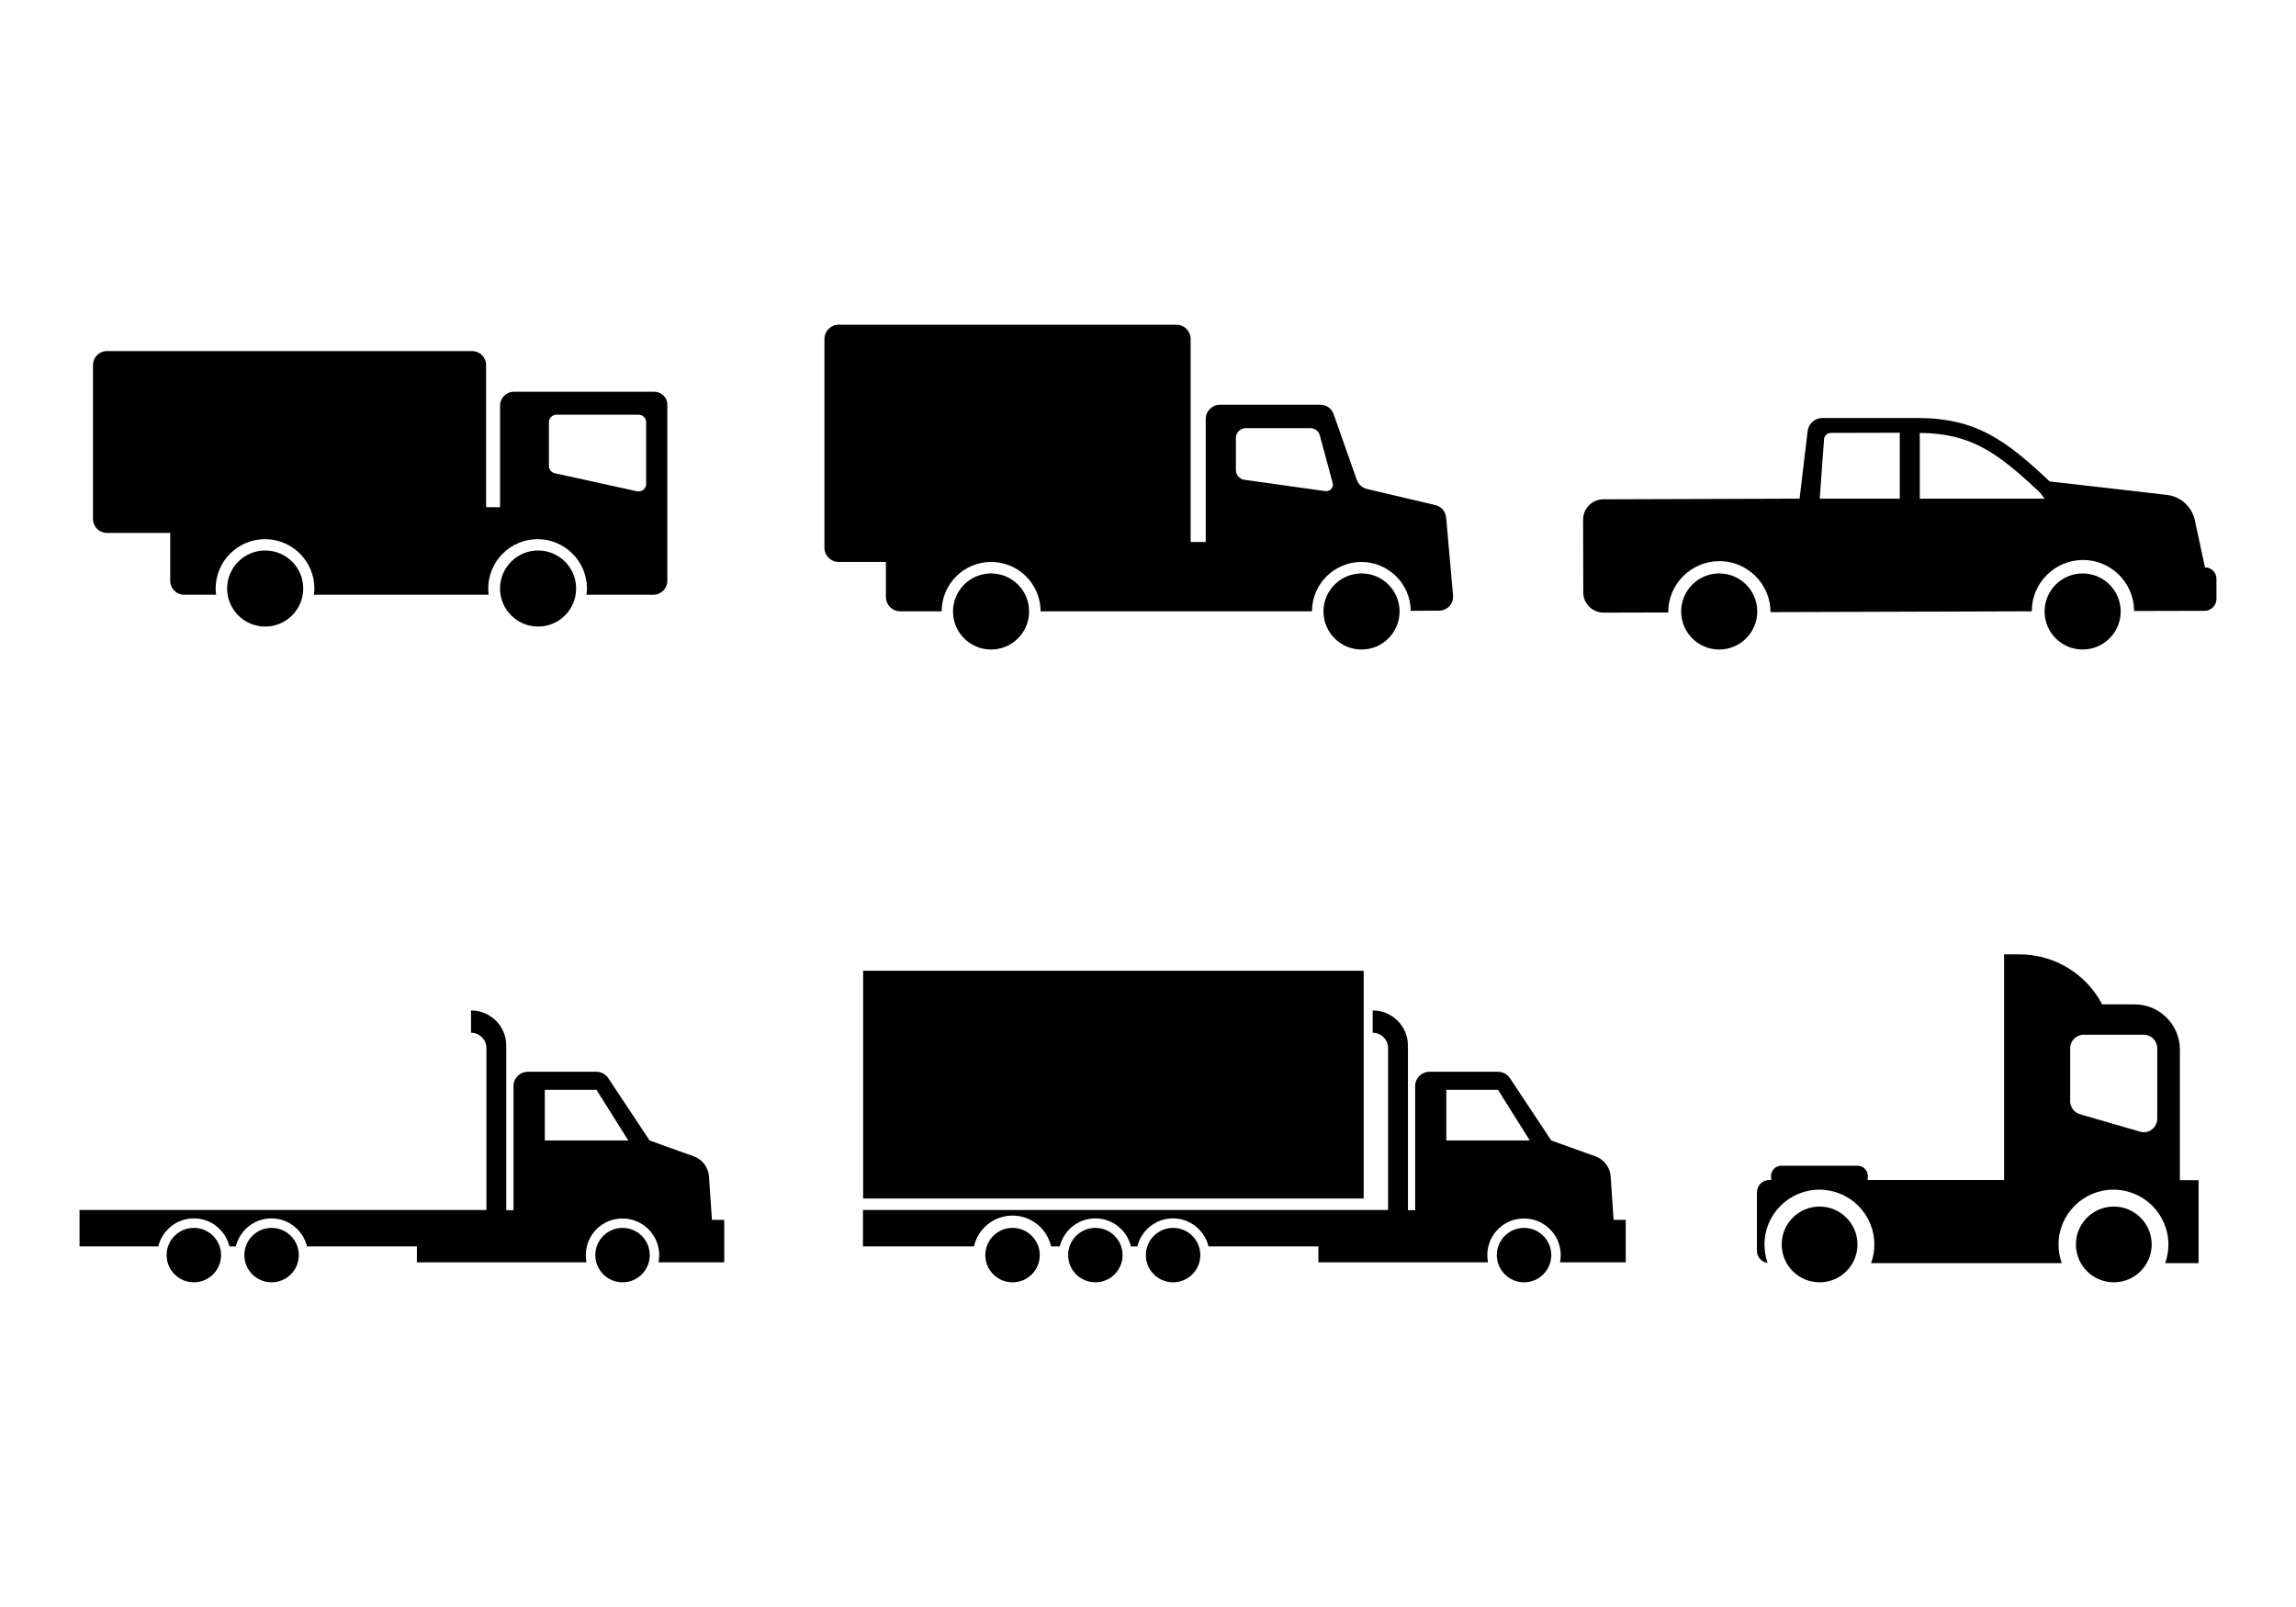 <?xml version="1.0" encoding="utf-8"?>
<!-- Generator: Adobe Illustrator 21.0.2, SVG Export Plug-In . SVG Version: 6.00 Build 0)  -->
<svg version="1.1" id="Layer_1" xmlns="http://www.w3.org/2000/svg" xmlns:xlink="http://www.w3.org/1999/xlink" x="0px" y="0px"
	 width="1400px" height="980px" viewBox="0 0 1400 980" enable-background="new 0 0 1400 980" xml:space="preserve">
<g>
	<path d="M398.8,238.9h-85.4c-4.7,0-8.5,3.8-8.5,8.5v61.9h-8.5v-86.7c0-4.7-3.8-8.5-8.5-8.5H65.2c-4.7,0-8.5,3.8-8.5,8.5v93.9
		c0,4.7,3.8,8.5,8.5,8.5h38.6v29.2c0,4.7,3.8,8.5,8.5,8.5h19.5c-0.2-1.3-0.3-2.5-0.3-3.8c0-16.6,13.5-30.1,30.1-30.1
		c16.6,0,30.1,13.5,30.1,30.1c0,1.3-0.1,2.6-0.3,3.8h106.6c-0.2-1.3-0.3-2.5-0.3-3.8c0-16.6,13.5-30.1,30.1-30.1
		c16.6,0,30.1,13.5,30.1,30.1c0,1.3-0.1,2.6-0.3,3.8h6.6h2.1h32.1c4.7,0,8.5-3.8,8.5-8.5V247.4C407.3,242.7,403.5,238.9,398.8,238.9
		z M394,295.1c0,2.9-2.7,5.1-5.6,4.5l-50.1-11c-2.1-0.5-3.6-2.3-3.6-4.5v-26.6c0-2.5,2.1-4.6,4.6-4.6h50.1c2.5,0,4.6,2.1,4.6,4.6
		V295.1z"/>
	<circle cx="161.7" cy="358.9" r="23.2"/>
	<circle cx="328.1" cy="358.9" r="23.2"/>
</g>
<g>
	<circle cx="830.2" cy="372.9" r="23.2"/>
	<path d="M886,363l-4.2-47.3c-0.3-3.7-3-6.9-6.7-7.7l-41.6-9.8c-2.9-0.7-5.2-2.8-6.2-5.6l-14.1-40c-1.2-3.5-4.5-5.8-8.2-5.8h-61.1
		c-4.8,0-8.7,3.9-8.7,8.7v75.1c-0.4-0.1-0.8-0.1-1.2-0.1H726V206.7c0-4.8-3.9-8.7-8.7-8.7H511.4c-4.8,0-8.7,3.9-8.7,8.7V334
		c0,4.8,3.9,8.7,8.7,8.7h28.8v21.4c0,4.8,3.9,8.7,8.7,8.7h25.3c0-16.6,13.5-30.1,30.1-30.1h0.1c16.6,0,30.1,13.5,30.1,30.1h108.1
		v-0.1c0.4,0.1,0.8,0.1,1.2,0.1l56.2,0c0,0,0,0,0,0c0-16.6,13.5-30.1,30.1-30.1c16.5,0,30,13.4,30.1,29.8l17.1-0.1
		C882.5,372.5,886.5,368.1,886,363z M808.1,299.5l-49.3-6.9c-3-0.4-5.2-3-5.2-6v-19.5c0-3.3,2.7-6,6-6H799c2.7,0,5.1,1.8,5.8,4.5
		l7.8,28.9C813.4,297.2,811,299.9,808.1,299.5z"/>
	<circle cx="604.3" cy="372.9" r="23.2"/>
</g>
<g>
	<circle cx="1048.3" cy="372.9" r="23.2"/>
	<circle cx="1269.9" cy="372.9" r="23.2"/>
	<path d="M1351.5,365.3l0-12.3c0-3.9-3.1-7-7-7l-6.2-28.8c-1.8-8.2-8.6-14.4-17-15.4l-71.5-8.2v0c-26.6-25-44.7-38.8-81.2-38.7
		l-57.3,0c-4.7,0-8.6,3.5-9.1,8.1l-4.9,41.1l-119.7,0.4c-6.8,0-12.3,5.6-12.3,12.4l0.1,44.4c0,6.8,5.6,12.3,12.4,12.3l39.4-0.1
		c0,0,0,0,0,0c-0.1-17.2,13.9-31.2,31.1-31.3c17.2-0.1,31.2,13.9,31.3,31.1c0,0,0,0,0,0l159.3-0.5c0,0,0,0,0,0
		c-0.1-17.2,13.9-31.2,31.1-31.3c17.2-0.1,31.2,13.9,31.3,31.1c0,0,0,0,0,0l43.4-0.1l0,0C1348.4,372.3,1351.5,369.1,1351.5,365.3z
		 M1158.4,304.1h-48.8l2.6-35.9c0-2.3,1.8-4.1,4.1-4.2l42.1-0.1V304.1z M1170.6,304.1V264c31.4,0.3,47.3,12,73.1,36.2l3,3.9H1170.6z
		"/>
</g>
<g>
	<circle cx="118.2" cy="765.4" r="16.6"/>
	<circle cx="165.6" cy="765.4" r="16.6"/>
	<path d="M434.1,743.9l-1.8-26.5c-0.4-5.5-4-10.3-9.2-12.2l-27-9.7l-25.2-38c-1.6-2.4-4.3-3.9-7.2-3.9h-41.9c-4.8,0-8.7,3.9-8.7,8.7
		v75.7h-4.4V637.7c0-11.9-9.6-21.5-21.5-21.5v13.6c5.2,0,9.4,4.2,9.4,9.4v98.7h-2.3h-40.2H48.5v22.2h48c2.4-9.8,11.2-17.1,21.7-17.1
		c10.5,0,19.3,7.3,21.7,17.1h3.9c2.4-9.8,11.2-17.1,21.7-17.1s19.3,7.3,21.7,17.1h67v9.7h59h36.6h7.8c-0.3-1.4-0.4-2.9-0.4-4.4
		c0-12.7,10.6-23,23.5-22.3c10.8,0.5,19.8,8.9,21.1,19.6c0.3,2.4,0.2,4.8-0.3,7.1h24.4h10h5.7v-25.9H434.1z M332.2,695.5v-30.9h31.5
		l19.4,30.9H332.2z"/>
	<circle cx="379.6" cy="765.4" r="16.6"/>
</g>
<g>
	<circle cx="667.9" cy="765.4" r="16.6"/>
	<circle cx="617.4" cy="765.4" r="16.6"/>
	<circle cx="715.3" cy="765.4" r="16.6"/>
	<circle cx="929.3" cy="765.4" r="16.6"/>
	<rect x="526.3" y="592" width="305.2" height="138.9"/>
	<path d="M983.9,743.9l-1.8-26.5c-0.4-5.5-4-10.3-9.2-12.2l-27-9.7l-25.2-38c-1.6-2.4-4.3-3.9-7.2-3.9h-41.9c-4.8,0-8.7,3.9-8.7,8.7
		v75.7h-4.4V637.7c0-11.9-9.6-21.5-21.5-21.5v13.6c5.2,0,9.4,4.2,9.4,9.4v98.7h-2.3H804H526.2v22.2h67.7c2.4-10.8,12-18.8,23.5-18.8
		s21.1,8.1,23.5,18.8h5.3c2.4-9.8,11.2-17.1,21.7-17.1s19.3,7.3,21.7,17.1h3.9c2.4-9.8,11.2-17.1,21.7-17.1
		c10.5,0,19.3,7.3,21.7,17.1h67v9.7h59h36.6h7.8c-0.3-1.4-0.4-2.9-0.4-4.4c0-12.7,10.6-23,23.5-22.3c10.8,0.5,19.8,8.9,21.1,19.6
		c0.3,2.4,0.2,4.8-0.3,7.1h24.4h10h5.7v-25.9H983.9z M881.9,695.5v-30.9h31.5l19.4,30.9H881.9z"/>
</g>
<g>
	<circle cx="1109.5" cy="758.9" r="23.1"/>
	<circle cx="1288.9" cy="758.9" r="23.1"/>
	<path d="M1329.2,719.6v-79.5c0-15.2-12.4-27.6-27.6-27.6h-19.8v0c-9.8-18.8-29.3-30.5-50.5-30.5h-9.3v30.5v107.1h-83.3
		c0.1-0.4,0.2-0.9,0.2-1.4v-1.1c0-3.4-2.8-6.2-6.2-6.2h-46.6c-3.4,0-6.2,2.8-6.2,6.2v1.1c0,0.5,0.1,0.9,0.2,1.4h-1.3
		c-4.1,0-7.5,3.3-7.5,7.5v35.7c0,3.8,2.8,6.9,6.5,7.4c-1.2-3.5-1.9-7.3-1.9-11.2c0-18.5,15-33.5,33.5-33.5c18.5,0,33.5,15,33.5,33.5
		c0,4-0.7,7.7-2,11.3h116.3c-1.3-3.5-2-7.3-2-11.3c0-18.5,15-33.5,33.5-33.5c18.5,0,33.5,15,33.5,33.5c0,4-0.7,7.7-2,11.3h20.4
		v-50.6H1329.2z M1315.4,682.2c0,5.5-5.3,9.5-10.6,7.9l-36.5-10.6c-3.5-1-6-4.3-6-7.9v-32.3c0-4.6,3.7-8.3,8.3-8.3h36.5
		c4.6,0,8.3,3.7,8.3,8.3V682.2z"/>
</g>
</svg>
